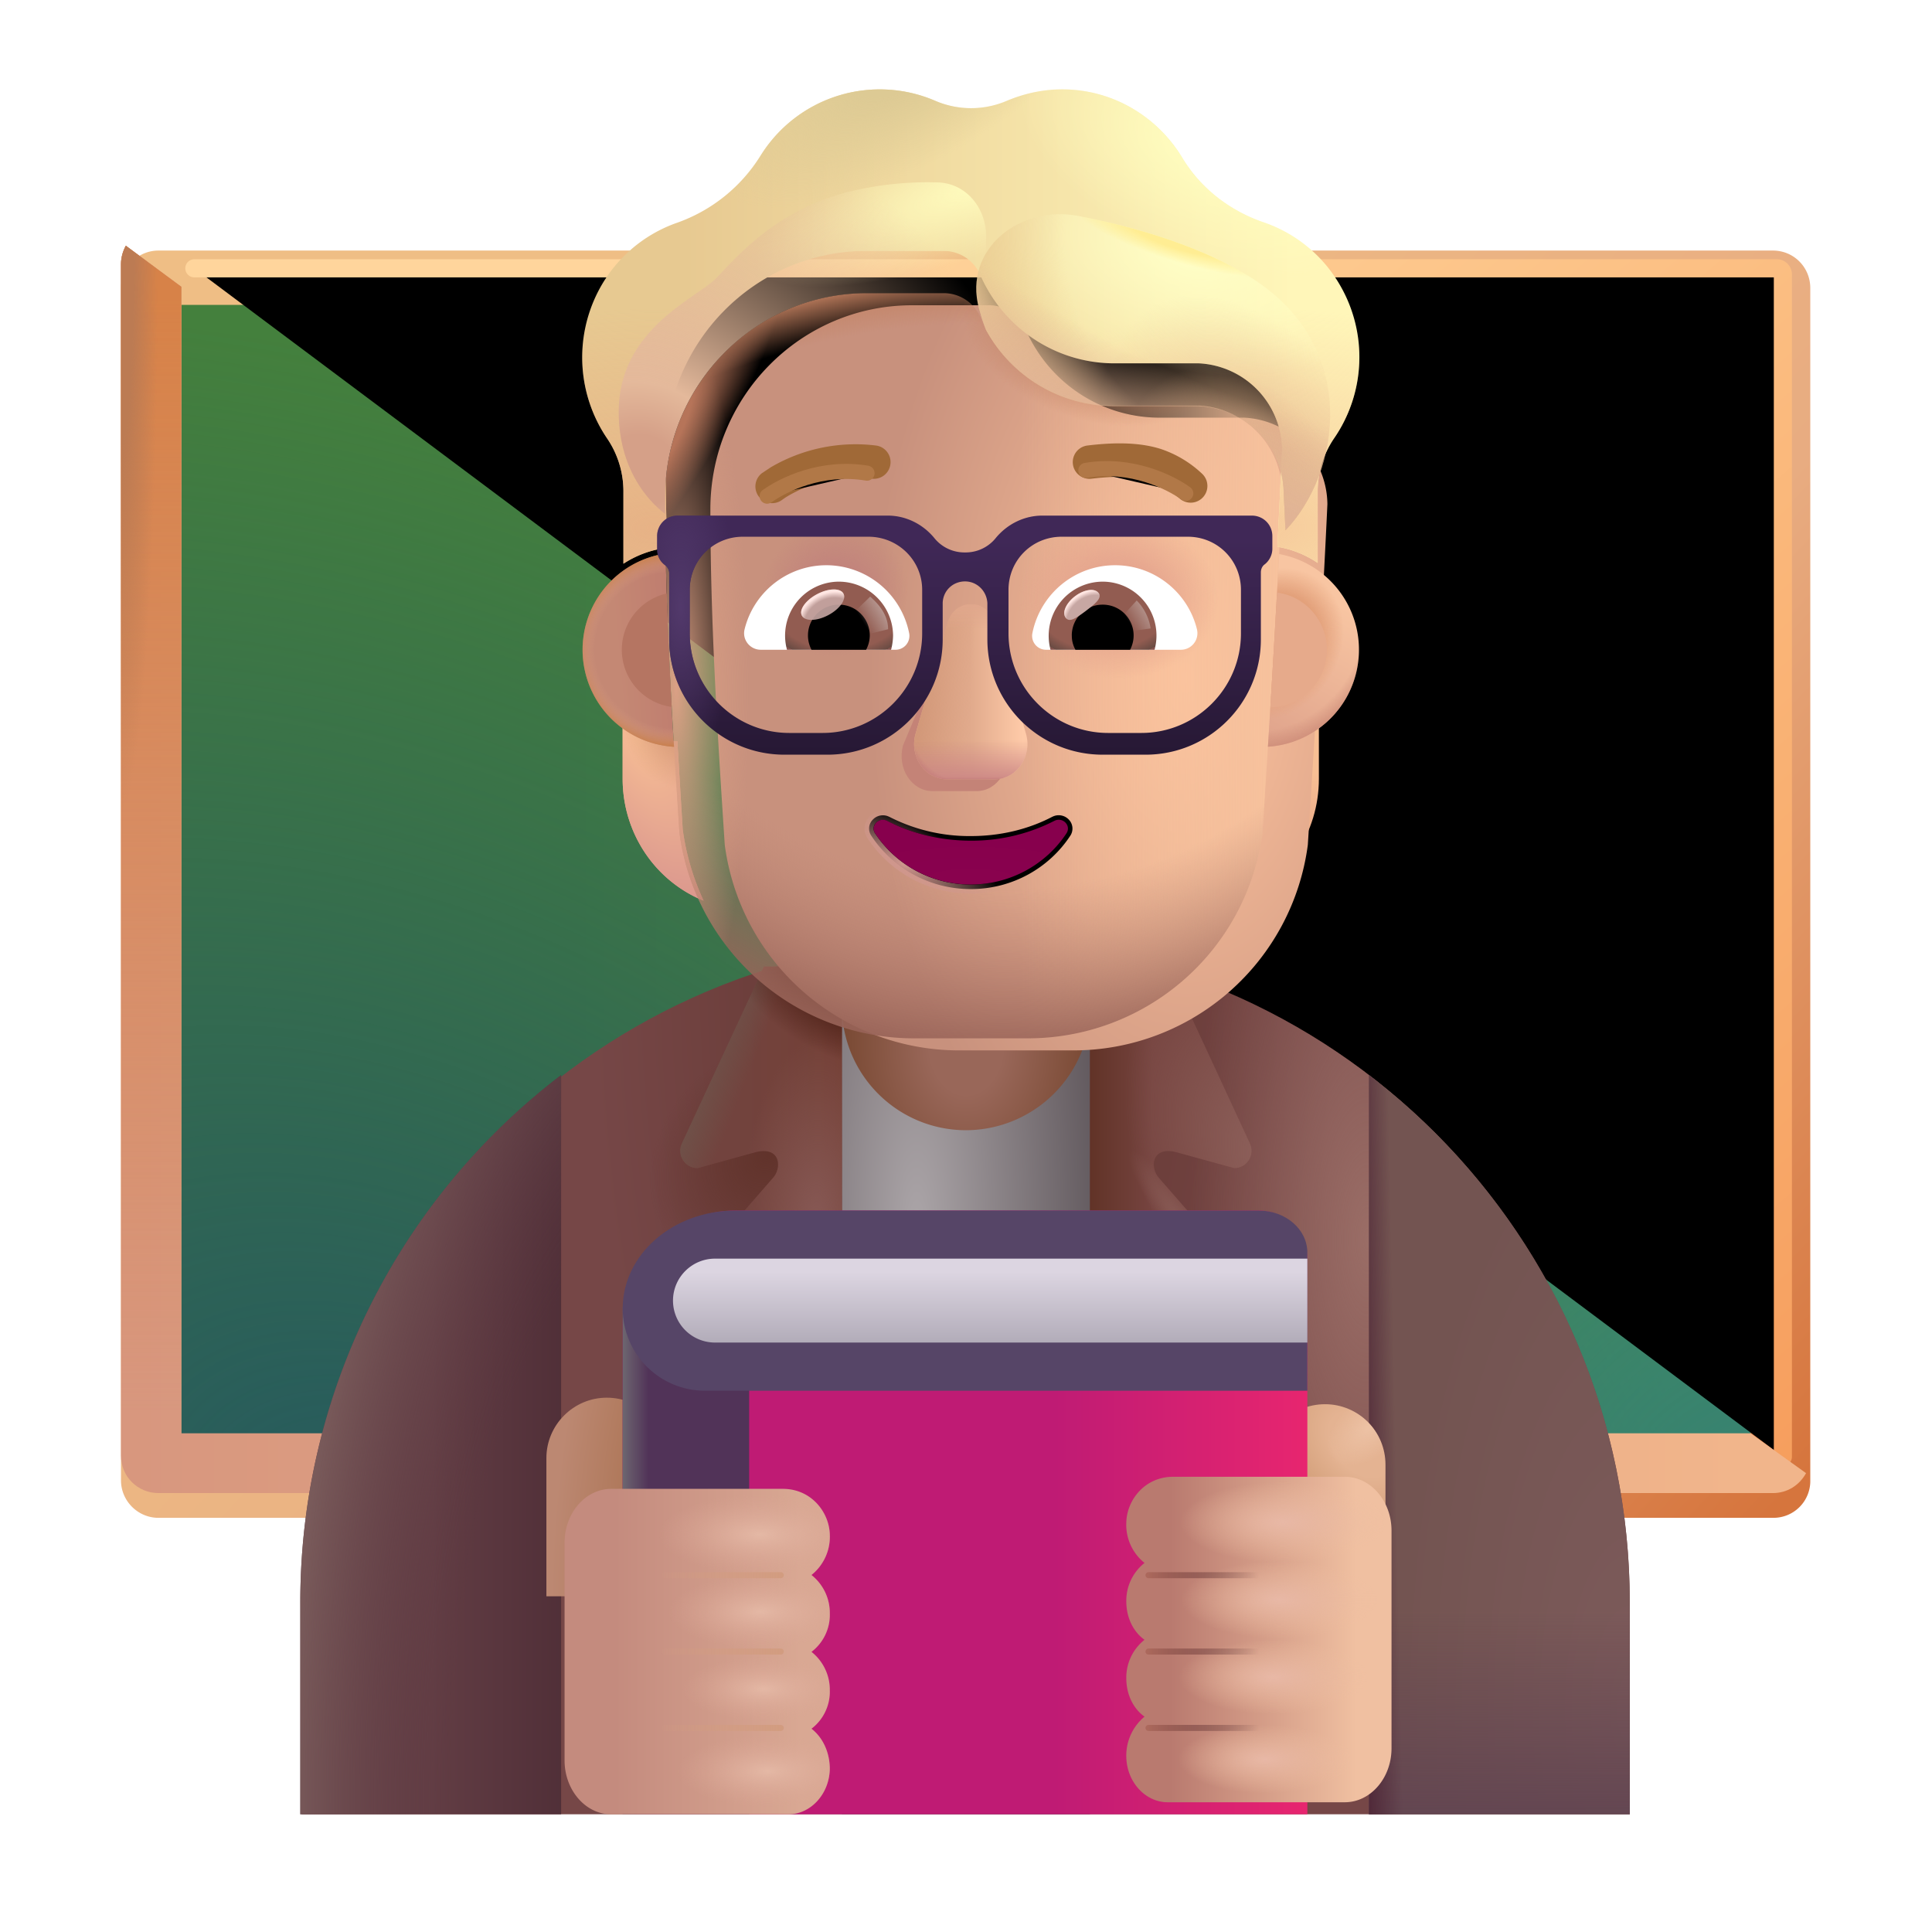<svg width="100%" height="100%" viewBox="0 0 32 32" xmlns="http://www.w3.org/2000/svg"><g filter="url(#a)"><path fill="url(#b)" d="M29.374 25.04H2.624c-.34 0-.62-.28-.62-.62V4.67c0-.34.28-.62.62-.62h26.74c.35 0 .62.28.62.62v19.74a.61.61 0 0 1-.61.63"/></g><path fill="url(#c)" d="M3.004 24.04V5.05h25.99v18.99z"/><path fill="url(#d)" d="M3.004 24.04V5.05h25.99v18.99z"/><path fill="url(#e)" d="M3.004 24.04V5.05h25.99v18.99z"/><g filter="url(#f)"><path stroke="url(#g)" stroke-linecap="round" stroke-width=".3" d="M3.219 4.444H29.43a.1.1 0 0 1 .1.1v19.584"/></g><g filter="url(#h)"><path fill="url(#i)" d="M28.994 24.04H3.004V5.05l-.92-.68c-.05.09-.08.2-.08.3v19.74c0 .35.28.62.62.62h26.74c.24 0 .44-.13.55-.33z"/><path fill="url(#j)" d="M28.994 24.04H3.004V5.05l-.92-.68c-.05.09-.08.2-.08.3v19.74c0 .35.28.62.62.62h26.74c.24 0 .44-.13.55-.33z"/><path fill="url(#k)" d="M28.994 24.04H3.004V5.05l-.92-.68c-.05.09-.08.2-.08.3v19.74c0 .35.28.62.62.62h26.74c.24 0 .44-.13.55-.33z"/></g><path fill="url(#l)" d="M16.004 15.55c-6.07 0-11 4.92-11 11v3.5h21.99v-3.5c0-6.08-4.92-11-10.99-11"/><path fill="url(#m)" d="M16.004 15.55c-6.07 0-11 4.92-11 11v3.5h21.99v-3.5c0-6.08-4.92-11-10.99-11"/><path fill="url(#n)" d="M16.004 15.55c-6.07 0-11 4.92-11 11v3.5h21.99v-3.5c0-6.08-4.92-11-10.99-11"/><path fill="url(#o)" d="M22.674 30.05V17.806a10.98 10.98 0 0 1 4.32 8.744v3.5z"/><path fill="url(#p)" d="M22.674 30.05V17.806a10.98 10.98 0 0 1 4.32 8.744v3.5z"/><path fill="url(#q)" d="M22.674 30.05V17.806a10.98 10.98 0 0 1 4.32 8.744v3.5z"/><path fill="url(#r)" d="M9.294 30.05V17.806a10.98 10.98 0 0 0-4.32 8.744v3.5z"/><path fill="url(#s)" d="M9.294 30.05V17.806a10.98 10.98 0 0 0-4.32 8.744v3.5z"/><path fill="url(#t)" d="M18.054 16.87h-4.11v13.18h4.11z"/><g filter="url(#u)"><path fill="url(#v)" d="m19.344 16.11 1.36 2.929c.09.19-.05.41-.26.41l-.963-.266c-.422-.105-.437.277-.277.437l1.36 1.56c.26.26.36.65.23 1l-2.74 7.87V16.11z"/><path fill="url(#w)" d="m19.344 16.11 1.36 2.929c.09.19-.05.41-.26.41l-.963-.266c-.422-.105-.437.277-.277.437l1.36 1.56c.26.26.36.65.23 1l-2.74 7.87V16.11z"/><path fill="url(#x)" d="m19.344 16.11 1.36 2.929c.09.19-.05.41-.26.41l-.963-.266c-.422-.105-.437.277-.277.437l1.36 1.56c.26.26.36.65.23 1l-2.74 7.87V16.11z"/><path fill="url(#y)" d="m19.344 16.11 1.36 2.929c.09.19-.05.41-.26.41l-.963-.266c-.422-.105-.437.277-.277.437l1.36 1.56c.26.26.36.65.23 1l-2.74 7.87V16.11z"/></g><g filter="url(#z)"><path fill="url(#A)" d="m12.654 16.11-1.36 2.929c-.09.19.05.41.26.41l.964-.266c.422-.105.436.277.276.437l-1.36 1.56c-.26.26-.36.65-.23 1l2.74 7.87V16.11z"/><path fill="url(#B)" d="m12.654 16.11-1.36 2.929c-.09.19.05.41.26.41l.964-.266c.422-.105.436.277.276.437l-1.36 1.56c-.26.26-.36.65-.23 1l2.74 7.87V16.11z"/><path fill="url(#C)" d="m12.654 16.11-1.36 2.929c-.09.19.05.41.26.41l.964-.266c.422-.105.436.277.276.437l-1.36 1.56c-.26.26-.36.65-.23 1l2.74 7.87V16.11z"/><path fill="url(#D)" d="m12.654 16.11-1.36 2.929c-.09.19.05.41.26.41l.964-.266c.422-.105.436.277.276.437l-1.36 1.56c-.26.26-.36.65-.23 1l2.74 7.87V16.11z"/></g><path fill="url(#E)" d="M16.004 18.72c-1.14 0-2.06-.92-2.06-2.06V14.1c0-1.14.92-2.06 2.06-2.06s2.06.92 2.06 2.06v2.56a2.07 2.07 0 0 1-2.06 2.06"/><g filter="url(#F)"><path fill="url(#G)" d="M22.048 23.158c.55 0 1 .45 1 1v2.29h-2v-2.29c0-.55.44-1 1-1"/><path fill="url(#H)" d="M22.048 23.158c.55 0 1 .45 1 1v2.29h-2v-2.29c0-.55.44-1 1-1"/></g><g filter="url(#I)"><path fill="url(#J)" d="M9.95 23.15c-.55 0-1 .45-1 1v2.29h2v-2.29c0-.55-.44-1-1-1"/></g><path fill="url(#K)" d="M10.314 21.93v8.12h11.34v-9.19c0-.45-.36-.81-.81-.81h-8.64c-1.05-.01-1.89.84-1.89 1.88"/><path fill="#513358" fill-rule="evenodd" d="M12.408 30.05v-8.406h-2.094v8.406z" clip-rule="evenodd"/><path fill="url(#L)" fill-rule="evenodd" d="M12.408 30.05v-8.406h-2.094v8.406z" clip-rule="evenodd"/><g filter="url(#M)"><path fill="url(#N)" d="M13.344 25.42a.81.81 0 0 1-.303.667.8.8 0 0 1 .303.637.77.77 0 0 1-.303.636.8.8 0 0 1 .303.637.77.77 0 0 1-.303.636c.187.144.303.39.303.668-.01.42-.32.75-.685.75H9.724c-.426 0-.773-.401-.773-.894v-3.604c0-.493.347-.893.773-.893h2.842c.475 0 .77.39.778.76"/><path fill="url(#O)" d="M13.344 25.42a.81.81 0 0 1-.303.667.8.8 0 0 1 .303.637.77.77 0 0 1-.303.636.8.8 0 0 1 .303.637.77.77 0 0 1-.303.636c.187.144.303.39.303.668-.01.42-.32.75-.685.75H9.724c-.426 0-.773-.401-.773-.894v-3.604c0-.493.347-.893.773-.893h2.842c.475 0 .77.39.778.76"/><path fill="url(#P)" d="M13.344 25.42a.81.81 0 0 1-.303.667.8.8 0 0 1 .303.637.77.77 0 0 1-.303.636.8.8 0 0 1 .303.637.77.77 0 0 1-.303.636c.187.144.303.39.303.668-.01.42-.32.75-.685.75H9.724c-.426 0-.773-.401-.773-.894v-3.604c0-.493.347-.893.773-.893h2.842c.475 0 .77.39.778.76"/><path fill="url(#Q)" d="M13.344 25.42a.81.81 0 0 1-.303.667.8.8 0 0 1 .303.637.77.77 0 0 1-.303.636.8.8 0 0 1 .303.637.77.77 0 0 1-.303.636c.187.144.303.39.303.668-.01.42-.32.75-.685.75H9.724c-.426 0-.773-.401-.773-.894v-3.604c0-.493.347-.893.773-.893h2.842c.475 0 .77.39.778.76"/><path fill="url(#R)" d="M13.344 25.42a.81.81 0 0 1-.303.667.8.8 0 0 1 .303.637.77.77 0 0 1-.303.636.8.8 0 0 1 .303.637.77.77 0 0 1-.303.636c.187.144.303.39.303.668-.01.42-.32.75-.685.75H9.724c-.426 0-.773-.401-.773-.894v-3.604c0-.493.347-.893.773-.893h2.842c.475 0 .77.39.778.76"/></g><g filter="url(#S)"><path fill="url(#T)" d="M18.655 25.42a.81.81 0 0 0 .302.667.8.8 0 0 0-.302.637c0 .267.115.503.302.636a.8.8 0 0 0-.302.637c0 .267.115.503.302.636a.84.84 0 0 0-.302.668c.009.42.32.75.684.75h2.935c.427 0 .774-.401.774-.894v-3.604c0-.493-.347-.893-.774-.893h-2.842c-.475 0-.77.39-.777.76"/><path fill="url(#U)" d="M18.655 25.42a.81.81 0 0 0 .302.667.8.8 0 0 0-.302.637c0 .267.115.503.302.636a.8.8 0 0 0-.302.637c0 .267.115.503.302.636a.84.84 0 0 0-.302.668c.009.42.32.75.684.75h2.935c.427 0 .774-.401.774-.894v-3.604c0-.493-.347-.893-.774-.893h-2.842c-.475 0-.77.39-.777.76"/><path fill="url(#V)" d="M18.655 25.42a.81.81 0 0 0 .302.667.8.8 0 0 0-.302.637c0 .267.115.503.302.636a.8.8 0 0 0-.302.637c0 .267.115.503.302.636a.84.84 0 0 0-.302.668c.009.42.32.75.684.75h2.935c.427 0 .774-.401.774-.894v-3.604c0-.493-.347-.893-.774-.893h-2.842c-.475 0-.77.39-.777.76"/><path fill="url(#W)" d="M18.655 25.42a.81.81 0 0 0 .302.667.8.8 0 0 0-.302.637c0 .267.115.503.302.636a.8.8 0 0 0-.302.637c0 .267.115.503.302.636a.84.84 0 0 0-.302.668c.009.42.32.75.684.75h2.935c.427 0 .774-.401.774-.894v-3.604c0-.493-.347-.893-.774-.893h-2.842c-.475 0-.77.39-.777.76"/><path fill="url(#X)" d="M18.655 25.42a.81.81 0 0 0 .302.667.8.8 0 0 0-.302.637c0 .267.115.503.302.636a.8.8 0 0 0-.302.637c0 .267.115.503.302.636a.84.84 0 0 0-.302.668c.009.42.32.75.684.75h2.935c.427 0 .774-.401.774-.894v-3.604c0-.493-.347-.893-.774-.893h-2.842c-.475 0-.77.39-.777.76"/></g><path fill="url(#Y)" d="M21.654 23.035v-2.286c0-.388-.36-.699-.81-.699h-8.658c-1.042 0-1.872.73-1.872 1.622 0 .753.61 1.363 1.363 1.363z"/><path fill="url(#Z)" d="M11.147 21.543c0-.384.312-.696.696-.696h9.811v1.39h-9.811a.695.695 0 0 1-.696-.694"/><g filter="url(#aa)"><path stroke="url(#ab)" stroke-linecap="round" stroke-width=".1" d="M19.023 26.09h1.922"/></g><g filter="url(#ac)"><path stroke="url(#ad)" stroke-linecap="round" stroke-width=".1" d="M12.932 26.09h-1.921"/></g><g filter="url(#ae)"><path stroke="url(#af)" stroke-linecap="round" stroke-width=".1" d="M19.023 27.355h1.922"/></g><g filter="url(#ag)"><path stroke="url(#ah)" stroke-linecap="round" stroke-width=".1" d="M12.932 27.355h-1.921"/></g><g filter="url(#ai)"><path stroke="url(#aj)" stroke-linecap="round" stroke-width=".1" d="M19.023 28.62h1.922"/></g><g filter="url(#ak)"><path stroke="url(#al)" stroke-linecap="round" stroke-width=".1" d="M12.932 28.62h-1.921"/></g><path fill="url(#am)" d="M20.94 12.277c.336-.01.65-.124.905-.308v.93c0 .894-.532 1.69-1.34 2.02q.257-.546.345-1.18z"/><path fill="url(#an)" d="M11.218 12.277a1.64 1.64 0 0 1-.905-.308v.93c0 .894.532 1.69 1.341 2.02a4.1 4.1 0 0 1-.346-1.18z"/><path fill="url(#ao)" d="M11.218 12.277a1.64 1.64 0 0 1-.905-.308v.93c0 .894.532 1.69 1.341 2.02a4.1 4.1 0 0 1-.346-1.18z"/><path fill="url(#ap)" d="M11.218 12.277a1.64 1.64 0 0 1-.905-.308v.93c0 .894.532 1.69 1.341 2.02a4.1 4.1 0 0 1-.346-1.18z"/><path fill="url(#aq)" d="M11.218 12.277a1.64 1.64 0 0 1-.905-.308v.93c0 .894.532 1.69 1.341 2.02a4.1 4.1 0 0 1-.346-1.18z"/><g filter="url(#ar)"><path fill="url(#as)" d="M11.254 13.792a3.916 3.916 0 0 0 3.886 3.406h1.887a3.916 3.916 0 0 0 3.885-3.406c.118-1.883.237-3.76.324-5.642a1.45 1.45 0 0 0-1.379-1.432h-1.4c-.954 0-1.819-.564-2.211-1.443a.66.66 0 0 0-.616-.419h-1.273c-1.845 0-3.341 1.513-3.341 3.38 0 1.86.116 3.69.238 5.556"/></g><path fill="url(#at)" d="M11.254 13.792a3.916 3.916 0 0 0 3.886 3.406h1.887a3.916 3.916 0 0 0 3.885-3.406c.118-1.883.237-3.76.324-5.642a1.45 1.45 0 0 0-1.379-1.432h-1.4c-.954 0-1.819-.564-2.211-1.443a.66.66 0 0 0-.616-.419h-1.273c-1.845 0-3.341 1.513-3.341 3.38 0 1.86.116 3.69.238 5.556"/><path fill="url(#au)" d="M11.254 13.792a3.916 3.916 0 0 0 3.886 3.406h1.887a3.916 3.916 0 0 0 3.885-3.406c.118-1.883.237-3.76.324-5.642a1.45 1.45 0 0 0-1.379-1.432h-1.4c-.954 0-1.819-.564-2.211-1.443a.66.66 0 0 0-.616-.419h-1.273c-1.845 0-3.341 1.513-3.341 3.38 0 1.86.116 3.69.238 5.556"/><path fill="url(#av)" d="M11.254 13.792a3.916 3.916 0 0 0 3.886 3.406h1.887a3.916 3.916 0 0 0 3.885-3.406c.118-1.883.237-3.76.324-5.642a1.45 1.45 0 0 0-1.379-1.432h-1.4c-.954 0-1.819-.564-2.211-1.443a.66.66 0 0 0-.616-.419h-1.273c-1.845 0-3.341 1.513-3.341 3.38 0 1.86.116 3.69.238 5.556"/><path fill="url(#aw)" d="M11.254 13.792a3.916 3.916 0 0 0 3.886 3.406h1.887a3.916 3.916 0 0 0 3.885-3.406c.118-1.883.237-3.76.324-5.642a1.45 1.45 0 0 0-1.379-1.432h-1.4c-.954 0-1.819-.564-2.211-1.443a.66.66 0 0 0-.616-.419h-1.273c-1.845 0-3.341 1.513-3.341 3.38 0 1.86.116 3.69.238 5.556"/><path fill="url(#ax)" d="M11.254 13.792a3.916 3.916 0 0 0 3.886 3.406h1.887a3.916 3.916 0 0 0 3.885-3.406c.118-1.883.237-3.76.324-5.642a1.45 1.45 0 0 0-1.379-1.432h-1.4c-.954 0-1.819-.564-2.211-1.443a.66.66 0 0 0-.616-.419h-1.273c-1.845 0-3.341 1.513-3.341 3.38 0 1.86.116 3.69.238 5.556"/><path fill="url(#ay)" d="M11.254 13.792a3.916 3.916 0 0 0 3.886 3.406h1.887a3.916 3.916 0 0 0 3.885-3.406c.118-1.883.237-3.76.324-5.642a1.45 1.45 0 0 0-1.379-1.432h-1.4c-.954 0-1.819-.564-2.211-1.443a.66.66 0 0 0-.616-.419h-1.273c-1.845 0-3.341 1.513-3.341 3.38 0 1.86.116 3.69.238 5.556"/><path fill="url(#az)" d="M11.254 13.792a3.916 3.916 0 0 0 3.886 3.406h1.887a3.916 3.916 0 0 0 3.885-3.406c.118-1.883.237-3.76.324-5.642a1.45 1.45 0 0 0-1.379-1.432h-1.4c-.954 0-1.819-.564-2.211-1.443a.66.66 0 0 0-.616-.419h-1.273c-1.845 0-3.341 1.513-3.341 3.38 0 1.86.116 3.69.238 5.556"/><path fill="url(#aA)" d="M11.254 13.792a3.916 3.916 0 0 0 3.886 3.406h1.887a3.916 3.916 0 0 0 3.885-3.406c.118-1.883.237-3.76.324-5.642a1.45 1.45 0 0 0-1.379-1.432h-1.4c-.954 0-1.819-.564-2.211-1.443a.66.66 0 0 0-.616-.419h-1.273c-1.845 0-3.341 1.513-3.341 3.38 0 1.86.116 3.69.238 5.556"/><g filter="url(#aB)"><path fill="#C48377" d="m15.649 10.691-.692 1.656c-.102.378.141.756.486.756h.735c.345 0 .588-.384.486-.756l-.496-1.838c-.107-.408-.408-.225-.52.182"/></g><g filter="url(#aC)"><path fill="url(#aD)" d="m15.697 10.313-.532 1.838c-.108.378.152.756.521.756h.786c.37 0 .63-.384.521-.756l-.531-1.838c-.114-.407-.646-.407-.765 0"/><path fill="url(#aE)" d="m15.697 10.313-.532 1.838c-.108.378.152.756.521.756h.786c.37 0 .63-.384.521-.756l-.531-1.838c-.114-.407-.646-.407-.765 0"/><path fill="url(#aF)" d="m15.697 10.313-.532 1.838c-.108.378.152.756.521.756h.786c.37 0 .63-.384.521-.756l-.531-1.838c-.114-.407-.646-.407-.765 0"/><path fill="url(#aG)" d="m15.697 10.313-.532 1.838c-.108.378.152.756.521.756h.786c.37 0 .63-.384.521-.756l-.531-1.838c-.114-.407-.646-.407-.765 0"/></g><path fill="url(#aH)" d="m15.697 10.313-.532 1.838c-.108.378.152.756.521.756h.786c.37 0 .63-.384.521-.756l-.531-1.838c-.114-.407-.646-.407-.765 0"/><path fill="url(#aI)" d="m15.697 10.313-.532 1.838c-.108.378.152.756.521.756h.786c.37 0 .63-.384.521-.756l-.531-1.838c-.114-.407-.646-.407-.765 0"/><g filter="url(#aJ)"><path stroke="url(#aK)" stroke-width=".15" d="M14.728 13.529a.23.23 0 0 0-.271.046.21.21 0 0 0-.023.271c.348.528.955.88 1.645.88s1.298-.352 1.646-.88a.214.214 0 0 0-.024-.273.23.23 0 0 0-.27-.045h-.001c-.39.204-.85.32-1.35.32a2.9 2.9 0 0 1-1.352-.32Z"/></g><path fill="url(#aL)" d="M16.08 13.924c-.508 0-.985-.12-1.386-.329-.137-.07-.284.085-.198.21.335.507.918.845 1.583.845s1.249-.338 1.584-.846c.086-.129-.061-.278-.198-.209a3 3 0 0 1-1.386.329"/><g filter="url(#aM)"><path fill="url(#aN)" d="M20.934 4.384c.514.177.976.537 1.268 1.052a2.37 2.37 0 0 1-.107 2.526 1.56 1.56 0 0 0-.27.874v1.188a1.7 1.7 0 0 0-.667-.268l.078-1.606a1.45 1.45 0 0 0-1.379-1.432h-1.4c-.954 0-1.82-.564-2.212-1.443a.66.66 0 0 0-.615-.419h-1.273c-1.845 0-3.341 1.513-3.341 3.38l.03 1.537a1.7 1.7 0 0 0-.72.264v-1.2c0-.312-.095-.618-.27-.875a2.39 2.39 0 0 1-.143-2.446 2.34 2.34 0 0 1 1.3-1.126 2.68 2.68 0 0 0 1.383-1.11 2.326 2.326 0 0 1 2.891-.912 1.5 1.5 0 0 0 1.193 0c.282-.118.59-.188.913-.188.843 0 1.58.456 1.988 1.132.308.51.79.88 1.353 1.072"/><path fill="url(#aO)" d="M20.934 4.384c.514.177.976.537 1.268 1.052a2.37 2.37 0 0 1-.107 2.526 1.56 1.56 0 0 0-.27.874v1.188a1.7 1.7 0 0 0-.667-.268l.078-1.606a1.45 1.45 0 0 0-1.379-1.432h-1.4c-.954 0-1.82-.564-2.212-1.443a.66.66 0 0 0-.615-.419h-1.273c-1.845 0-3.341 1.513-3.341 3.38l.03 1.537a1.7 1.7 0 0 0-.72.264v-1.2c0-.312-.095-.618-.27-.875a2.39 2.39 0 0 1-.143-2.446 2.34 2.34 0 0 1 1.3-1.126 2.68 2.68 0 0 0 1.383-1.11 2.326 2.326 0 0 1 2.891-.912 1.5 1.5 0 0 0 1.193 0c.282-.118.59-.188.913-.188.843 0 1.58.456 1.988 1.132.308.51.79.88 1.353 1.072"/><path fill="url(#aP)" d="M20.934 4.384c.514.177.976.537 1.268 1.052a2.37 2.37 0 0 1-.107 2.526 1.56 1.56 0 0 0-.27.874v1.188a1.7 1.7 0 0 0-.667-.268l.078-1.606a1.45 1.45 0 0 0-1.379-1.432h-1.4c-.954 0-1.82-.564-2.212-1.443a.66.66 0 0 0-.615-.419h-1.273c-1.845 0-3.341 1.513-3.341 3.38l.03 1.537a1.7 1.7 0 0 0-.72.264v-1.2c0-.312-.095-.618-.27-.875a2.39 2.39 0 0 1-.143-2.446 2.34 2.34 0 0 1 1.3-1.126 2.68 2.68 0 0 0 1.383-1.11 2.326 2.326 0 0 1 2.891-.912 1.5 1.5 0 0 0 1.193 0c.282-.118.59-.188.913-.188.843 0 1.58.456 1.988 1.132.308.51.79.88 1.353 1.072"/><path fill="url(#aQ)" d="M20.934 4.384c.514.177.976.537 1.268 1.052a2.37 2.37 0 0 1-.107 2.526 1.56 1.56 0 0 0-.27.874v1.188a1.7 1.7 0 0 0-.667-.268l.078-1.606a1.45 1.45 0 0 0-1.379-1.432h-1.4c-.954 0-1.82-.564-2.212-1.443a.66.66 0 0 0-.615-.419h-1.273c-1.845 0-3.341 1.513-3.341 3.38l.03 1.537a1.7 1.7 0 0 0-.72.264v-1.2c0-.312-.095-.618-.27-.875a2.39 2.39 0 0 1-.143-2.446 2.34 2.34 0 0 1 1.3-1.126 2.68 2.68 0 0 0 1.383-1.11 2.326 2.326 0 0 1 2.891-.912 1.5 1.5 0 0 0 1.193 0c.282-.118.59-.188.913-.188.843 0 1.58.456 1.988 1.132.308.51.79.88 1.353 1.072"/><path fill="url(#aR)" d="M20.934 4.384c.514.177.976.537 1.268 1.052a2.37 2.37 0 0 1-.107 2.526 1.56 1.56 0 0 0-.27.874v1.188a1.7 1.7 0 0 0-.667-.268l.078-1.606a1.45 1.45 0 0 0-1.379-1.432h-1.4c-.954 0-1.82-.564-2.212-1.443a.66.66 0 0 0-.615-.419h-1.273c-1.845 0-3.341 1.513-3.341 3.38l.03 1.537a1.7 1.7 0 0 0-.72.264v-1.2c0-.312-.095-.618-.27-.875a2.39 2.39 0 0 1-.143-2.446 2.34 2.34 0 0 1 1.3-1.126 2.68 2.68 0 0 0 1.383-1.11 2.326 2.326 0 0 1 2.891-.912 1.5 1.5 0 0 0 1.193 0c.282-.118.59-.188.913-.188.843 0 1.58.456 1.988 1.132.308.51.79.88 1.353 1.072"/></g><g filter="url(#aS)"><path fill="#A06937" d="M19.812 8.048a1.85 1.85 0 0 0-.687-.412c-.305-.096-.686-.121-1.213-.057a.277.277 0 1 0 .067.55c.482-.058.776-.027.979.036.198.063.332.164.49.3a.277.277 0 0 0 .364-.417"/></g><g filter="url(#aT)"><path fill="#A06937" d="M12.668 7.939a2.774 2.774 0 0 1 1.739-.36.277.277 0 1 1-.067.55 2.22 2.22 0 0 0-1.387.285 1 1 0 0 0-.091.06l-.003.002a.277.277 0 0 1-.34-.438z"/></g><g filter="url(#aU)"><path fill="url(#aV)" d="M16.312 5.412a3 3 0 0 1-.067-.137.66.66 0 0 0-.615-.418h-1.273c-1.845 0-3.341 1.512-3.341 3.379v.275c-.34-.259-.768-.805-.768-1.688 0-1.072.782-1.614 1.28-1.96.141-.097.26-.179.331-.252l.1-.105c.35-.37.972-1.031 2.06-1.32a5.5 5.5 0 0 1 1.508-.165c.472.011.806.42.806.892v1.485z"/><path fill="url(#aW)" d="M16.312 5.412a3 3 0 0 1-.067-.137.66.66 0 0 0-.615-.418h-1.273c-1.845 0-3.341 1.512-3.341 3.379v.275c-.34-.259-.768-.805-.768-1.688 0-1.072.782-1.614 1.28-1.96.141-.097.26-.179.331-.252l.1-.105c.35-.37.972-1.031 2.06-1.32a5.5 5.5 0 0 1 1.508-.165c.472.011.806.42.806.892v1.485z"/></g><g filter="url(#aX)"><path fill="url(#aY)" d="m21.292 8.784-.03-.631c-.01-.764-.64-1.394-1.405-1.426h-1.4c-.889 0-1.7-.486-2.124-1.26 0 0-.058-.135-.12-.367-.256-.97.671-1.713 1.656-1.522.973.189 2.082.517 2.902 1.052 1.744 1.138 1.44 3.188.52 4.154"/><path fill="url(#aZ)" d="m21.292 8.784-.03-.631c-.01-.764-.64-1.394-1.405-1.426h-1.4c-.889 0-1.7-.486-2.124-1.26 0 0-.058-.135-.12-.367-.256-.97.671-1.713 1.656-1.522.973.189 2.082.517 2.902 1.052 1.744 1.138 1.44 3.188.52 4.154"/><path fill="url(#ba)" d="m21.292 8.784-.03-.631c-.01-.764-.64-1.394-1.405-1.426h-1.4c-.889 0-1.7-.486-2.124-1.26 0 0-.058-.135-.12-.367-.256-.97.671-1.713 1.656-1.522.973.189 2.082.517 2.902 1.052 1.744 1.138 1.44 3.188.52 4.154"/><path fill="url(#bb)" d="m21.292 8.784-.03-.631c-.01-.764-.64-1.394-1.405-1.426h-1.4c-.889 0-1.7-.486-2.124-1.26 0 0-.058-.135-.12-.367-.256-.97.671-1.713 1.656-1.522.973.189 2.082.517 2.902 1.052 1.744 1.138 1.44 3.188.52 4.154"/><path fill="url(#bc)" d="m21.292 8.784-.03-.631c-.01-.764-.64-1.394-1.405-1.426h-1.4c-.889 0-1.7-.486-2.124-1.26 0 0-.058-.135-.12-.367-.256-.97.671-1.713 1.656-1.522.973.189 2.082.517 2.902 1.052 1.744 1.138 1.44 3.188.52 4.154"/><path fill="url(#bd)" d="m21.292 8.784-.03-.631c-.01-.764-.64-1.394-1.405-1.426h-1.4c-.889 0-1.7-.486-2.124-1.26 0 0-.058-.135-.12-.367-.256-.97.671-1.713 1.656-1.522.973.189 2.082.517 2.902 1.052 1.744 1.138 1.44 3.188.52 4.154"/></g><path fill="#fff" d="M18.47 9.362c.653 0 1.205.45 1.355 1.06a.274.274 0 0 1-.268.34h-2.23a.23.23 0 0 1-.228-.272c.126-.64.69-1.128 1.371-1.128"/><path fill="url(#be)" d="M18.263 9.634a.892.892 0 0 1 .86 1.128H17.4a.896.896 0 0 1 .864-1.128"/><path fill="#000" d="M17.752 10.527c0-.284.227-.512.511-.512a.51.51 0 0 1 .455.747h-.905a.46.46 0 0 1-.06-.236"/><g filter="url(#bf)"><path fill="#C7A7A3" d="M18.198 9.823c.063.085-.07.188-.22.301-.152.113-.264.193-.328.108-.063-.085.008-.246.159-.359s.325-.135.389-.05"/><path fill="url(#bg)" d="M18.198 9.823c.063.085-.07.188-.22.301-.152.113-.264.193-.328.108-.063-.085.008-.246.159-.359s.325-.135.389-.05"/></g><g filter="url(#bh)"><path fill="url(#bi)" d="M19.058 10.409a.84.84 0 0 0-.231-.463l-.26.286.117.228z"/></g><path fill="#fff" d="M13.688 9.362c-.653 0-1.205.45-1.355 1.06-.044.174.09.34.268.34h2.231a.23.23 0 0 0 .227-.272 1.4 1.4 0 0 0-1.37-1.128"/><path fill="url(#bj)" d="M13.895 9.634a.893.893 0 0 0-.86 1.128h1.724a1 1 0 0 0 .033-.236.9.9 0 0 0-.897-.892"/><path fill="#000" d="M14.406 10.527a.51.51 0 0 0-.51-.512.51.51 0 0 0-.455.747h.904a.5.5 0 0 0 .061-.236"/><g filter="url(#bk)"><path fill="url(#bl)" d="M14.71 10.422c0-.289-.234-.481-.297-.54l-.289.28.178.361z"/></g><g filter="url(#bm)" transform="rotate(-27.914 13.626 10.015)"><ellipse cx="13.626" cy="10.015" fill="#C7A7A3" fill-opacity=".9" rx=".39" ry=".197"/><ellipse cx="13.626" cy="10.015" fill="url(#bn)" rx=".39" ry=".197"/></g><path fill="url(#bo)" d="M21.001 12.368q.1-1.596.185-3.191A1.61 1.61 0 0 1 21 12.368"/><path fill="url(#bp)" d="M21.001 12.368q.1-1.596.185-3.191A1.61 1.61 0 0 1 21 12.368"/><path fill="url(#bq)" d="M21.001 12.368q.1-1.596.185-3.191A1.61 1.61 0 0 1 21 12.368"/><path fill="url(#br)" d="M11.025 9.169a1.61 1.61 0 0 0 .139 3.2 78 78 0 0 1-.139-3.2"/><path fill="url(#bs)" d="M11.025 9.169a1.61 1.61 0 0 0 .139 3.2 78 78 0 0 1-.139-3.2"/><g filter="url(#bt)"><path fill="#B57562" d="M11.042 9.83a.956.956 0 0 0 .083 1.879 78 78 0 0 1-.083-1.88"/></g><g filter="url(#bu)"><path fill="#E6AA8B" d="M21.041 11.717q.059-.952.11-1.903a.956.956 0 0 1-.11 1.903"/></g><g filter="url(#bv)"><path stroke="#B17847" stroke-linecap="round" stroke-width=".25" d="M12.706 8.218c.257-.184.898-.508 1.655-.381"/></g><g filter="url(#bw)"><path stroke="#B17847" stroke-linecap="round" stroke-width=".25" d="M19.64 8.172c-.257-.184-.897-.509-1.655-.381"/></g><g filter="url(#bx)"><path fill="url(#by)" d="M20.834 8.54h-3.47c-.3 0-.58.14-.77.37a.64.64 0 0 1-.51.24.64.64 0 0 1-.51-.24c-.19-.23-.47-.37-.77-.37h-3.48c-.19 0-.34.15-.34.34v.22c0 .11.05.2.13.26.04.03.07.08.07.13v1.1c0 1.05.85 1.91 1.91 1.91h.71c1.05 0 1.91-.85 1.91-1.91v-.61c.01-.2.17-.35.37-.35s.36.16.37.36v.6c0 1.05.85 1.91 1.91 1.91h.71c1.05 0 1.91-.85 1.91-1.91V9.48c0-.05.02-.1.06-.13.08-.06.13-.16.13-.26v-.21c0-.19-.15-.34-.34-.34m-5.46 1.95c0 .91-.74 1.65-1.65 1.65h-.55c-.91 0-1.65-.74-1.65-1.65v-.72c0-.49.39-.88.88-.88h2.08c.49 0 .89.39.89.88zm5.28 0c0 .91-.74 1.65-1.65 1.65h-.55c-.91 0-1.65-.74-1.65-1.65v-.72c0-.49.39-.88.88-.88h2.09c.49 0 .88.39.88.88z"/><path fill="url(#bz)" d="M20.834 8.54h-3.47c-.3 0-.58.14-.77.37a.64.64 0 0 1-.51.24.64.64 0 0 1-.51-.24c-.19-.23-.47-.37-.77-.37h-3.48c-.19 0-.34.15-.34.34v.22c0 .11.05.2.13.26.04.03.07.08.07.13v1.1c0 1.05.85 1.91 1.91 1.91h.71c1.05 0 1.91-.85 1.91-1.91v-.61c.01-.2.17-.35.37-.35s.36.16.37.36v.6c0 1.05.85 1.91 1.91 1.91h.71c1.05 0 1.91-.85 1.91-1.91V9.48c0-.05.02-.1.06-.13.08-.06.13-.16.13-.26v-.21c0-.19-.15-.34-.34-.34m-5.46 1.95c0 .91-.74 1.65-1.65 1.65h-.55c-.91 0-1.65-.74-1.65-1.65v-.72c0-.49.39-.88.88-.88h2.08c.49 0 .89.39.89.88zm5.28 0c0 .91-.74 1.65-1.65 1.65h-.55c-.91 0-1.65-.74-1.65-1.65v-.72c0-.49.39-.88.88-.88h2.09c.49 0 .88.39.88.88z"/></g><defs><radialGradient id="d" cx="0" cy="0" r="1" gradientTransform="rotate(-56.746 27.09 6.933)scale(18.236 24.959)" gradientUnits="userSpaceOnUse"><stop stop-color="#25585F"/><stop offset="1" stop-color="#25585F" stop-opacity="0"/></radialGradient><radialGradient id="e" cx="0" cy="0" r="1" gradientTransform="matrix(-10 -14.062 13.91 -9.891 29.563 25.535)" gradientUnits="userSpaceOnUse"><stop stop-color="#358175"/><stop offset="1" stop-color="#358175" stop-opacity="0"/></radialGradient><radialGradient id="k" cx="0" cy="0" r="1" gradientTransform="matrix(0 9.311 -.618 0 2.004 4.37)" gradientUnits="userSpaceOnUse"><stop offset=".355" stop-color="#BC7B53"/><stop offset="1" stop-color="#BC7B53" stop-opacity="0"/></radialGradient><radialGradient id="l" cx="0" cy="0" r="1" gradientTransform="matrix(0 14.047 -6.219 0 16 16.003)" gradientUnits="userSpaceOnUse"><stop stop-color="#61342D"/><stop offset="1" stop-color="#764747"/></radialGradient><radialGradient id="m" cx="0" cy="0" r="1" gradientTransform="matrix(0 8.375 -2.938 0 22.656 20.535)" gradientUnits="userSpaceOnUse"><stop stop-color="#9A6D66"/><stop offset="1" stop-color="#9A6D66" stop-opacity="0"/></radialGradient><radialGradient id="n" cx="0" cy="0" r="1" gradientTransform="matrix(-1.531 1.531 -1.234 -1.234 12.719 19.128)" gradientUnits="userSpaceOnUse"><stop stop-color="#61332B"/><stop offset="1" stop-color="#61332B" stop-opacity="0"/></radialGradient><radialGradient id="o" cx="0" cy="0" r="1" gradientTransform="matrix(0 -10.188 3.851 0 26.994 28.285)" gradientUnits="userSpaceOnUse"><stop stop-color="#7C5A5A"/><stop offset="1" stop-color="#735451"/></radialGradient><radialGradient id="s" cx="0" cy="0" r="1" gradientTransform="matrix(-6.921 0 0 -17.281 11.458 29.833)" gradientUnits="userSpaceOnUse"><stop offset=".576" stop-color="#5D3841" stop-opacity="0"/><stop offset="1" stop-color="#7F6260"/></radialGradient><radialGradient id="t" cx="0" cy="0" r="1" gradientTransform="matrix(3.594 0 0 11.797 15.188 20.347)" gradientUnits="userSpaceOnUse"><stop stop-color="#ABA5A8"/><stop offset="1" stop-color="#544B50"/></radialGradient><radialGradient id="w" cx="0" cy="0" r="1" gradientTransform="matrix(-1.594 -3.384 2.047 -.964 21.23 19.494)" gradientUnits="userSpaceOnUse"><stop stop-color="#90645E"/><stop offset="1" stop-color="#90645E" stop-opacity="0"/></radialGradient><radialGradient id="x" cx="0" cy="0" r="1" gradientTransform="rotate(-125.283 15.14 5.162)scale(1.637 .298)" gradientUnits="userSpaceOnUse"><stop stop-color="#8A5D57"/><stop offset="1" stop-color="#8A5D57" stop-opacity="0"/></radialGradient><radialGradient id="y" cx="0" cy="0" r="1" gradientTransform="rotate(69.677 -2.883 21.166)scale(.95 1.778)" gradientUnits="userSpaceOnUse"><stop offset=".359" stop-color="#481E13"/><stop offset="1" stop-color="#4A1D14" stop-opacity="0"/></radialGradient><radialGradient id="B" cx="0" cy="0" r="1" gradientTransform="matrix(.062 -3.125 1.262 .025 13.516 20.41)" gradientUnits="userSpaceOnUse"><stop stop-color="#875955"/><stop offset="1" stop-color="#875955" stop-opacity="0"/></radialGradient><radialGradient id="D" cx="0" cy="0" r="1" gradientTransform="matrix(-.469 1 -1.872 -.877 14.031 16.52)" gradientUnits="userSpaceOnUse"><stop offset=".219" stop-color="#481E13"/><stop offset="1" stop-color="#4A1D14" stop-opacity="0"/></radialGradient><radialGradient id="E" cx="0" cy="0" r="1" gradientTransform="matrix(0 2.811 -2.056 0 16.004 17.285)" gradientUnits="userSpaceOnUse"><stop offset=".298" stop-color="#996759"/><stop offset="1" stop-color="#794933"/></radialGradient><radialGradient id="G" cx="0" cy="0" r="1" gradientTransform="matrix(-1.129 1.055 -1.52 -1.626 22.637 23.821)" gradientUnits="userSpaceOnUse"><stop offset=".28" stop-color="#E4B392"/><stop offset="1" stop-color="#C8926A"/></radialGradient><radialGradient id="H" cx="0" cy="0" r="1" gradientTransform="rotate(-40.4 43.38 -19.185)scale(.813 .484)" gradientUnits="userSpaceOnUse"><stop stop-color="#EDC2A5"/><stop offset="1" stop-color="#EDC2A5" stop-opacity="0"/></radialGradient><radialGradient id="J" cx="0" cy="0" r="1" gradientTransform="matrix(-1.844 -.297 .93 -5.777 11.094 24.063)" gradientUnits="userSpaceOnUse"><stop stop-color="#A66D4A"/><stop offset="1" stop-color="#BC8872"/></radialGradient><radialGradient id="O" cx="0" cy="0" r="1" gradientTransform="matrix(-1.672 0 0 -.66 12.188 25.415)" gradientUnits="userSpaceOnUse"><stop stop-color="#E4B8A5"/><stop offset="1" stop-color="#DAA594" stop-opacity="0"/></radialGradient><radialGradient id="P" cx="0" cy="0" r="1" gradientTransform="matrix(-1.531 0 0 -.604 12.203 26.696)" gradientUnits="userSpaceOnUse"><stop stop-color="#E4B8A5"/><stop offset="1" stop-color="#DAA594" stop-opacity="0"/></radialGradient><radialGradient id="Q" cx="0" cy="0" r="1" gradientTransform="matrix(-1.344 0 0 -.53 12.25 27.977)" gradientUnits="userSpaceOnUse"><stop stop-color="#E4B8A5"/><stop offset="1" stop-color="#DAA594" stop-opacity="0"/></radialGradient><radialGradient id="R" cx="0" cy="0" r="1" gradientTransform="matrix(-1.5 0 0 -.592 12.32 29.337)" gradientUnits="userSpaceOnUse"><stop stop-color="#E4B8A5"/><stop offset="1" stop-color="#DAA594" stop-opacity="0"/></radialGradient><radialGradient id="U" cx="0" cy="0" r="1" gradientTransform="matrix(1.703 0 0 .672 21.25 25.415)" gradientUnits="userSpaceOnUse"><stop stop-color="#E8B8A6"/><stop offset="1" stop-color="#EEBEA0" stop-opacity="0"/></radialGradient><radialGradient id="V" cx="0" cy="0" r="1" gradientTransform="matrix(1.625 0 0 .641 21.188 26.696)" gradientUnits="userSpaceOnUse"><stop stop-color="#E8B8A6"/><stop offset="1" stop-color="#EEBEA0" stop-opacity="0"/></radialGradient><radialGradient id="W" cx="0" cy="0" r="1" gradientTransform="matrix(1.562 0 0 .616 21.094 27.977)" gradientUnits="userSpaceOnUse"><stop stop-color="#E8B8A6"/><stop offset="1" stop-color="#EEBEA0" stop-opacity="0"/></radialGradient><radialGradient id="X" cx="0" cy="0" r="1" gradientTransform="matrix(1.438 0 0 .567 20.953 29.337)" gradientUnits="userSpaceOnUse"><stop stop-color="#E8B8A6"/><stop offset="1" stop-color="#EEBEA0" stop-opacity="0"/></radialGradient><radialGradient id="am" cx="0" cy="0" r="1" gradientTransform="rotate(99.782 5.798 14.973)scale(3.587 4.261)" gradientUnits="userSpaceOnUse"><stop offset=".28" stop-color="#F7BF94"/><stop offset="1" stop-color="#DA8F78"/></radialGradient><radialGradient id="an" cx="0" cy="0" r="1" gradientTransform="rotate(64.592 -4.295 14.374)scale(2.969 1.35)" gradientUnits="userSpaceOnUse"><stop stop-color="#F8BF95"/><stop offset="1" stop-color="#DC998E"/></radialGradient><radialGradient id="ao" cx="0" cy="0" r="1" gradientTransform="rotate(81.457 -1.234 12.522)scale(1.207 1.059)" gradientUnits="userSpaceOnUse"><stop offset=".263" stop-color="#D79B77"/><stop offset="1" stop-color="#D79B77" stop-opacity="0"/></radialGradient><radialGradient id="ap" cx="0" cy="0" r="1" gradientTransform="rotate(64.592 -4.295 14.374)scale(2.969 1.35)" gradientUnits="userSpaceOnUse"><stop stop-color="#F8BF95"/><stop offset="1" stop-color="#DC998E"/></radialGradient><radialGradient id="aq" cx="0" cy="0" r="1" gradientTransform="rotate(81.457 -1.234 12.522)scale(1.207 1.059)" gradientUnits="userSpaceOnUse"><stop offset=".263" stop-color="#D79B77"/><stop offset="1" stop-color="#D79B77" stop-opacity="0"/></radialGradient><radialGradient id="as" cx="0" cy="0" r="1" gradientTransform="matrix(-5.228 0 0 -9.248 18.887 11.027)" gradientUnits="userSpaceOnUse"><stop stop-color="#FFC59F"/><stop offset="1" stop-color="#C8917D"/></radialGradient><radialGradient id="au" cx="0" cy="0" r="1" gradientTransform="matrix(0 13.094 -10.843 0 16.625 4.531)" gradientUnits="userSpaceOnUse"><stop offset=".778" stop-color="#B67F70" stop-opacity="0"/><stop offset="1" stop-color="#956055"/></radialGradient><radialGradient id="av" cx="0" cy="0" r="1" gradientTransform="matrix(0 -1.341 1.659 0 18.526 9.907)" gradientUnits="userSpaceOnUse"><stop offset=".325" stop-color="#E4A38D"/><stop offset="1" stop-color="#E4A38D" stop-opacity="0"/></radialGradient><radialGradient id="aw" cx="0" cy="0" r="1" gradientTransform="rotate(-93.012 11.555 -1.68)scale(1.105 1.202)" gradientUnits="userSpaceOnUse"><stop offset=".378" stop-color="#C2847C"/><stop offset="1" stop-color="#C2847C" stop-opacity="0"/></radialGradient><radialGradient id="ax" cx="0" cy="0" r="1" gradientTransform="matrix(1.207 0 0 6.134 11.198 11.412)" gradientUnits="userSpaceOnUse"><stop stop-color="#DBA085"/><stop offset="1" stop-color="#DBA085" stop-opacity="0"/></radialGradient><radialGradient id="ay" cx="0" cy="0" r="1" gradientTransform="matrix(2.615 -3.654 .828 .592 10.226 8.026)" gradientUnits="userSpaceOnUse"><stop offset=".451" stop-color="#B67459"/><stop offset="1" stop-color="#B67459" stop-opacity="0"/></radialGradient><radialGradient id="az" cx="0" cy="0" r="1" gradientTransform="matrix(-2.414 -10.243 11.283 -2.659 15.925 15.1)" gradientUnits="userSpaceOnUse"><stop offset=".924" stop-color="#C17F5F" stop-opacity="0"/><stop offset="1" stop-color="#C17F5F"/></radialGradient><radialGradient id="aA" cx="0" cy="0" r="1" gradientTransform="matrix(2.045 .721 -.432 1.227 18.037 5.646)" gradientUnits="userSpaceOnUse"><stop offset=".258" stop-color="#C17F5F"/><stop offset="1" stop-color="#C17F5F" stop-opacity="0"/></radialGradient><radialGradient id="aI" cx="0" cy="0" r="1" gradientTransform="rotate(135.131 6.288 9.005)scale(2.596 1.65)" gradientUnits="userSpaceOnUse"><stop offset=".94" stop-color="#C27B78" stop-opacity="0"/><stop offset="1" stop-color="#C27B78"/></radialGradient><radialGradient id="aK" cx="0" cy="0" r="1" gradientTransform="rotate(-60.732 19.694 -5.602)scale(.71 2.066)" gradientUnits="userSpaceOnUse"><stop stop-color="#D0978E"/><stop offset="1" stop-color="#D0978E" stop-opacity="0"/></radialGradient><radialGradient id="aL" cx="0" cy="0" r="1" gradientTransform="matrix(0 -.721 2.9 0 16.08 14.567)" gradientUnits="userSpaceOnUse"><stop stop-color="#89024E"/><stop offset="1" stop-color="#87004D"/></radialGradient><radialGradient id="aO" cx="0" cy="0" r="1" gradientTransform="matrix(0 -3.633 6.436 0 10.85 9.445)" gradientUnits="userSpaceOnUse"><stop stop-color="#E7B286"/><stop offset="1" stop-color="#E7B286" stop-opacity="0"/></radialGradient><radialGradient id="aP" cx="0" cy="0" r="1" gradientTransform="matrix(0 -3.633 6.436 0 20.94 9.445)" gradientUnits="userSpaceOnUse"><stop stop-color="#F6CB9C"/><stop offset="1" stop-color="#F6CB9C" stop-opacity="0"/></radialGradient><radialGradient id="aQ" cx="0" cy="0" r="1" gradientTransform="rotate(-159.121 10.385 -.275)scale(3.48 1.853)" gradientUnits="userSpaceOnUse"><stop stop-color="#FFFFC1"/><stop offset="1" stop-color="#FFFFC1" stop-opacity="0"/></radialGradient><radialGradient id="aR" cx="0" cy="0" r="1" gradientTransform="matrix(.905 1.475 -3.415 2.096 15.174 1.577)" gradientUnits="userSpaceOnUse"><stop offset=".287" stop-color="#DDCA94"/><stop offset="1" stop-color="#DDCA94" stop-opacity="0"/></radialGradient><radialGradient id="aV" cx="0" cy="0" r="1" gradientTransform="rotate(160.16 7.902 2.938)scale(4.047 1.126)" gradientUnits="userSpaceOnUse"><stop stop-color="#FFFCBE"/><stop offset="1" stop-color="#FFFCBE" stop-opacity="0"/></radialGradient><radialGradient id="aW" cx="0" cy="0" r="1" gradientTransform="rotate(-57.724 12.38 -5.77)scale(6.027 6.677)" gradientUnits="userSpaceOnUse"><stop offset=".093" stop-color="#D5A088"/><stop offset=".233" stop-color="#E4B99B"/><stop offset="1" stop-color="#E4B99B" stop-opacity="0"/></radialGradient><radialGradient id="aY" cx="0" cy="0" r="1" gradientTransform="matrix(3.386 .801 -.448 1.894 19.7 4.18)" gradientUnits="userSpaceOnUse"><stop stop-color="#FFFFC7"/><stop offset="1" stop-color="#FFFFC7" stop-opacity="0"/></radialGradient><radialGradient id="aZ" cx="0" cy="0" r="1" gradientTransform="rotate(-120.119 13.134 -1.716)scale(4.282 2.388)" gradientUnits="userSpaceOnUse"><stop stop-color="#E3B593"/><stop offset="1" stop-color="#E4B78D" stop-opacity="0"/></radialGradient><radialGradient id="ba" cx="0" cy="0" r="1" gradientTransform="matrix(-1.307 -2.202 1.577 -.936 20.588 8.484)" gradientUnits="userSpaceOnUse"><stop offset=".057" stop-color="#DFB086"/><stop offset="1" stop-color="#DFB086" stop-opacity="0"/></radialGradient><radialGradient id="bb" cx="0" cy="0" r="1" gradientTransform="matrix(-4.798 1.151 -1.244 -5.187 20.873 4.063)" gradientUnits="userSpaceOnUse"><stop offset=".652" stop-color="#EBCD93" stop-opacity="0"/><stop offset="1" stop-color="#EBCD93"/></radialGradient><radialGradient id="bc" cx="0" cy="0" r="1" gradientTransform="matrix(-.117 .384 -1.754 -.536 19.532 3.937)" gradientUnits="userSpaceOnUse"><stop offset=".461" stop-color="#FFED93"/><stop offset="1" stop-color="#FFED93" stop-opacity="0"/></radialGradient><radialGradient id="bd" cx="0" cy="0" r="1" gradientTransform="rotate(117.979 8.828 7.427)scale(4.251 10.963)" gradientUnits="userSpaceOnUse"><stop offset=".651" stop-color="#E1B395" stop-opacity="0"/><stop offset="1" stop-color="#E1B395"/></radialGradient><radialGradient id="be" cx="0" cy="0" r="1" gradientTransform="matrix(0 .811 -1.29 0 18.261 10.111)" gradientUnits="userSpaceOnUse"><stop offset=".802" stop-color="#925C51"/><stop offset="1" stop-color="#694B43"/><stop offset="1" stop-color="#804D49"/><stop offset="1" stop-color="#85534D"/></radialGradient><radialGradient id="bg" cx="0" cy="0" r="1" gradientTransform="matrix(-.232 -.299 .411 -.319 18.033 10.195)" gradientUnits="userSpaceOnUse"><stop offset=".766" stop-color="#FFE6E2" stop-opacity="0"/><stop offset=".966" stop-color="#FFE6E2"/></radialGradient><radialGradient id="bj" cx="0" cy="0" r="1" gradientTransform="matrix(0 .811 -1.291 0 13.897 10.111)" gradientUnits="userSpaceOnUse"><stop offset=".802" stop-color="#925C51"/><stop offset="1" stop-color="#694B43"/><stop offset="1" stop-color="#804D49"/><stop offset="1" stop-color="#85534D"/></radialGradient><radialGradient id="bn" cx="0" cy="0" r="1" gradientTransform="rotate(-90.897 11.89 -1.535)scale(.494 .594)" gradientUnits="userSpaceOnUse"><stop offset=".766" stop-color="#FFE6E2" stop-opacity="0"/><stop offset=".966" stop-color="#FFE6E2"/></radialGradient><radialGradient id="bp" cx="0" cy="0" r="1" gradientTransform="rotate(74.348 3.673 18.709)scale(2.33 2.223)" gradientUnits="userSpaceOnUse"><stop offset=".856" stop-color="#CE8D79" stop-opacity="0"/><stop offset="1" stop-color="#CE8D79"/></radialGradient><radialGradient id="bq" cx="0" cy="0" r="1" gradientTransform="matrix(.788 -1.081 .906 .66 21.057 10.67)" gradientUnits="userSpaceOnUse"><stop offset=".664" stop-color="#E3A17B"/><stop offset="1" stop-color="#E3A17B" stop-opacity="0"/></radialGradient><radialGradient id="bs" cx="0" cy="0" r="1" gradientTransform="rotate(-171.68 5.973 4.978)scale(1.693 1.664)" gradientUnits="userSpaceOnUse"><stop offset=".775" stop-color="#DCA187" stop-opacity="0"/><stop offset="1" stop-color="#C77937"/><stop offset="1" stop-color="#DCA187"/></radialGradient><radialGradient id="bz" cx="0" cy="0" r="1" gradientTransform="matrix(.906 0 0 2.719 11.375 10.05)" gradientUnits="userSpaceOnUse"><stop stop-color="#52396B"/><stop offset="1" stop-color="#52396B" stop-opacity="0"/></radialGradient><linearGradient id="b" x1="11.819" x2="31.261" y1="4.659" y2="22.895" gradientUnits="userSpaceOnUse"><stop stop-color="#EFBE85"/><stop offset=".568" stop-color="#E8AC81"/><stop offset="1" stop-color="#D6753D"/></linearGradient><linearGradient id="c" x1="30.063" x2="9.125" y1="13.347" y2="13.347" gradientUnits="userSpaceOnUse"><stop stop-color="#509245"/><stop offset="1" stop-color="#44803D"/></linearGradient><linearGradient id="g" x1="13.438" x2="31.25" y1="3.6" y2="24.412" gradientUnits="userSpaceOnUse"><stop stop-color="#FFD59C"/><stop offset="1" stop-color="#F69C5B"/></linearGradient><linearGradient id="i" x1="-4.906" x2="28.906" y1="25.691" y2="25.691" gradientUnits="userSpaceOnUse"><stop stop-color="#D18F7B"/><stop offset="1" stop-color="#F1B58B"/></linearGradient><linearGradient id="j" x1="3.094" x2="3.094" y1="5.253" y2="23.691" gradientUnits="userSpaceOnUse"><stop stop-color="#D78248"/><stop offset="1" stop-color="#D78248" stop-opacity="0"/></linearGradient><linearGradient id="p" x1="25.174" x2="25.174" y1="30.505" y2="26.688" gradientUnits="userSpaceOnUse"><stop stop-color="#614451"/><stop offset="1" stop-color="#614451" stop-opacity="0"/></linearGradient><linearGradient id="q" x1="22.406" x2="23.219" y1="29.316" y2="29.3" gradientUnits="userSpaceOnUse"><stop offset=".254" stop-color="#4F2737"/><stop offset="1" stop-color="#4F2737" stop-opacity="0"/></linearGradient><linearGradient id="r" x1="7.134" x2="9.529" y1="28.198" y2="28.198" gradientUnits="userSpaceOnUse"><stop stop-color="#623D44"/><stop offset="1" stop-color="#4F2E37"/></linearGradient><linearGradient id="v" x1="18.054" x2="20.851" y1="18.425" y2="18.425" gradientUnits="userSpaceOnUse"><stop stop-color="#613327"/><stop offset=".371" stop-color="#764440"/></linearGradient><linearGradient id="A" x1="13.944" x2="11.147" y1="18.425" y2="18.425" gradientUnits="userSpaceOnUse"><stop stop-color="#744036"/><stop offset=".639" stop-color="#72433E"/></linearGradient><linearGradient id="C" x1="12.109" x2="12.672" y1="16.988" y2="17.207" gradientUnits="userSpaceOnUse"><stop stop-color="#6F5048"/><stop offset="1" stop-color="#6F5048" stop-opacity="0"/></linearGradient><linearGradient id="K" x1="21.844" x2="17.469" y1="24.847" y2="24.847" gradientUnits="userSpaceOnUse"><stop stop-color="#E9266F"/><stop offset="1" stop-color="#BF1B74"/></linearGradient><linearGradient id="L" x1="10.314" x2="10.742" y1="23.628" y2="23.628" gradientUnits="userSpaceOnUse"><stop stop-color="#6D6670"/><stop offset="1" stop-color="#6D6670" stop-opacity="0"/></linearGradient><linearGradient id="N" x1="12.863" x2="8.563" y1="28.066" y2="28.066" gradientUnits="userSpaceOnUse"><stop stop-color="#D9A893"/><stop offset=".716" stop-color="#C48B7E"/></linearGradient><linearGradient id="T" x1="22.469" x2="18.654" y1="27.66" y2="27.66" gradientUnits="userSpaceOnUse"><stop stop-color="#F0C0A1"/><stop offset=".807" stop-color="#B97A6F"/></linearGradient><linearGradient id="Y" x1="10.781" x2="21.654" y1="22.003" y2="22.003" gradientUnits="userSpaceOnUse"><stop stop-color="#564567"/><stop offset="1" stop-color="#564567"/></linearGradient><linearGradient id="Z" x1="16.401" x2="16.401" y1="21.066" y2="22.238" gradientUnits="userSpaceOnUse"><stop stop-color="#DCD5E1"/><stop offset="1" stop-color="#B2ACB9"/></linearGradient><linearGradient id="ab" x1="19.023" x2="20.852" y1="26.168" y2="26.168" gradientUnits="userSpaceOnUse"><stop stop-color="#AB685C"/><stop offset="1" stop-color="#33141C" stop-opacity="0"/><stop offset="1" stop-color="#AB685C" stop-opacity="0"/></linearGradient><linearGradient id="ad" x1="12.932" x2="10.734" y1="26.168" y2="26.168" gradientUnits="userSpaceOnUse"><stop stop-color="#D29C80"/><stop offset="1" stop-color="#D29C80" stop-opacity="0"/></linearGradient><linearGradient id="af" x1="19.023" x2="20.852" y1="27.433" y2="27.433" gradientUnits="userSpaceOnUse"><stop stop-color="#AB685C"/><stop offset="1" stop-color="#33141C" stop-opacity="0"/><stop offset="1" stop-color="#AB685C" stop-opacity="0"/></linearGradient><linearGradient id="ah" x1="12.932" x2="10.734" y1="27.433" y2="27.433" gradientUnits="userSpaceOnUse"><stop stop-color="#D29C80"/><stop offset="1" stop-color="#D29C80" stop-opacity="0"/></linearGradient><linearGradient id="aj" x1="19.023" x2="20.852" y1="28.699" y2="28.699" gradientUnits="userSpaceOnUse"><stop stop-color="#AB685C"/><stop offset="1" stop-color="#33141C" stop-opacity="0"/><stop offset="1" stop-color="#AB685C" stop-opacity="0"/></linearGradient><linearGradient id="al" x1="12.932" x2="10.734" y1="28.699" y2="28.699" gradientUnits="userSpaceOnUse"><stop stop-color="#D29C80"/><stop offset="1" stop-color="#D29C80" stop-opacity="0"/></linearGradient><linearGradient id="at" x1="21.236" x2="16.884" y1="12.713" y2="12.713" gradientUnits="userSpaceOnUse"><stop stop-color="#F7C29D"/><stop offset="1" stop-color="#F7C29D" stop-opacity="0"/></linearGradient><linearGradient id="aD" x1="16.079" x2="16.934" y1="11.856" y2="11.856" gradientUnits="userSpaceOnUse"><stop stop-color="#E1AA8C"/><stop offset="1" stop-color="#FECAA8"/></linearGradient><linearGradient id="aE" x1="15.006" x2="16.081" y1="11.701" y2="11.76" gradientUnits="userSpaceOnUse"><stop stop-color="#D29879" stop-opacity=".915"/><stop offset=".203" stop-color="#D29879"/><stop offset="1" stop-color="#D29879" stop-opacity="0"/></linearGradient><linearGradient id="aF" x1="16.079" x2="16.079" y1="12.255" y2="13.107" gradientUnits="userSpaceOnUse"><stop stop-color="#CB8685" stop-opacity="0"/><stop offset=".845" stop-color="#CB8685"/></linearGradient><linearGradient id="aG" x1="16.079" x2="16.079" y1="10.007" y2="10.427" gradientUnits="userSpaceOnUse"><stop stop-color="#E0A78C"/><stop offset="1" stop-color="#E0A78C" stop-opacity="0"/></linearGradient><linearGradient id="aH" x1="16.21" x2="16.21" y1="12.929" y2="12.87" gradientUnits="userSpaceOnUse"><stop stop-color="#C27B78"/><stop offset="1" stop-color="#C27B78" stop-opacity="0"/></linearGradient><linearGradient id="aN" x1="21.443" x2="11.319" y1="5.365" y2="5.365" gradientUnits="userSpaceOnUse"><stop stop-color="#FFF6B9"/><stop offset="1" stop-color="#E7C991"/></linearGradient><linearGradient id="bi" x1="19.039" x2="18.725" y1="10.165" y2="10.358" gradientUnits="userSpaceOnUse"><stop stop-color="#B4948D"/><stop offset="1" stop-color="#B4948D" stop-opacity="0"/></linearGradient><linearGradient id="bl" x1="14.641" x2="14.327" y1="10.165" y2="10.358" gradientUnits="userSpaceOnUse"><stop stop-color="#B4948D"/><stop offset="1" stop-color="#B4948D" stop-opacity="0"/></linearGradient><linearGradient id="bo" x1="22.515" x2="21.309" y1="10.192" y2="12.368" gradientUnits="userSpaceOnUse"><stop stop-color="#F8C5A2"/><stop offset="1" stop-color="#E0A48C"/></linearGradient><linearGradient id="br" x1="10.229" x2="11.688" y1="10.896" y2="10.769" gradientUnits="userSpaceOnUse"><stop stop-color="#C48874"/><stop offset="1" stop-color="#BD776C"/></linearGradient><linearGradient id="by" x1="16.08" x2="16.08" y1="8.946" y2="12.727" gradientUnits="userSpaceOnUse"><stop stop-color="#402857"/><stop offset="1" stop-color="#251732"/></linearGradient><filter id="a" width="27.98" height="21.09" x="2.004" y="4.05" color-interpolation-filters="sRGB" filterUnits="userSpaceOnUse"><feFlood flood-opacity="0" result="BackgroundImageFix"/><feBlend in="SourceGraphic" in2="BackgroundImageFix" result="shape"/><feColorMatrix in="SourceAlpha" result="hardAlpha" values="0 0 0 0 0 0 0 0 0 0 0 0 0 0 0 0 0 0 127 0"/><feOffset dy=".1"/><feGaussianBlur stdDeviation=".1"/><feComposite in2="hardAlpha" k2="-1" k3="1" operator="arithmetic"/><feColorMatrix values="0 0 0 0 0.816 0 0 0 0 0.642 0 0 0 0 0.419 0 0 0 1 0"/><feBlend in2="shape" result="effect1_innerShadow_4002_1664"/></filter><filter id="f" width="27.413" height="20.785" x="2.669" y="3.894" color-interpolation-filters="sRGB" filterUnits="userSpaceOnUse"><feFlood flood-opacity="0" result="BackgroundImageFix"/><feBlend in="SourceGraphic" in2="BackgroundImageFix" result="shape"/><feGaussianBlur result="effect1_foregroundBlur_4002_1664" stdDeviation=".2"/></filter><filter id="h" width="27.91" height="20.96" x="2.004" y="4.07" color-interpolation-filters="sRGB" filterUnits="userSpaceOnUse"><feFlood flood-opacity="0" result="BackgroundImageFix"/><feBlend in="SourceGraphic" in2="BackgroundImageFix" result="shape"/><feColorMatrix in="SourceAlpha" result="hardAlpha" values="0 0 0 0 0 0 0 0 0 0 0 0 0 0 0 0 0 0 127 0"/><feOffset dy="-.3"/><feGaussianBlur stdDeviation=".2"/><feComposite in2="hardAlpha" k2="-1" k3="1" operator="arithmetic"/><feColorMatrix values="0 0 0 0 0.851 0 0 0 0 0.482 0 0 0 0 0.647 0 0 0 1 0"/><feBlend in2="shape" result="effect1_innerShadow_4002_1664"/></filter><filter id="u" width="2.797" height="14.04" x="18.054" y="16.01" color-interpolation-filters="sRGB" filterUnits="userSpaceOnUse"><feFlood flood-opacity="0" result="BackgroundImageFix"/><feBlend in="SourceGraphic" in2="BackgroundImageFix" result="shape"/><feColorMatrix in="SourceAlpha" result="hardAlpha" values="0 0 0 0 0 0 0 0 0 0 0 0 0 0 0 0 0 0 127 0"/><feOffset dy="-.1"/><feGaussianBlur stdDeviation=".125"/><feComposite in2="hardAlpha" k2="-1" k3="1" operator="arithmetic"/><feColorMatrix values="0 0 0 0 0.38 0 0 0 0 0.165 0 0 0 0 0.204 0 0 0 1 0"/><feBlend in2="shape" result="effect1_innerShadow_4002_1664"/></filter><filter id="z" width="2.797" height="14.04" x="11.147" y="16.01" color-interpolation-filters="sRGB" filterUnits="userSpaceOnUse"><feFlood flood-opacity="0" result="BackgroundImageFix"/><feBlend in="SourceGraphic" in2="BackgroundImageFix" result="shape"/><feColorMatrix in="SourceAlpha" result="hardAlpha" values="0 0 0 0 0 0 0 0 0 0 0 0 0 0 0 0 0 0 127 0"/><feOffset dy="-.1"/><feGaussianBlur stdDeviation=".125"/><feComposite in2="hardAlpha" k2="-1" k3="1" operator="arithmetic"/><feColorMatrix values="0 0 0 0 0.38 0 0 0 0 0.165 0 0 0 0 0.204 0 0 0 1 0"/><feBlend in2="shape" result="effect1_innerShadow_4002_1664"/></filter><filter id="F" width="2.1" height="3.39" x="20.948" y="23.158" color-interpolation-filters="sRGB" filterUnits="userSpaceOnUse"><feFlood flood-opacity="0" result="BackgroundImageFix"/><feBlend in="SourceGraphic" in2="BackgroundImageFix" result="shape"/><feColorMatrix in="SourceAlpha" result="hardAlpha" values="0 0 0 0 0 0 0 0 0 0 0 0 0 0 0 0 0 0 127 0"/><feOffset dx="-.1" dy=".1"/><feGaussianBlur stdDeviation=".1"/><feComposite in2="hardAlpha" k2="-1" k3="1" operator="arithmetic"/><feColorMatrix values="0 0 0 0 0.922 0 0 0 0 0.753 0 0 0 0 0.635 0 0 0 1 0"/><feBlend in2="shape" result="effect1_innerShadow_4002_1664"/></filter><filter id="I" width="2.1" height="3.29" x="8.951" y="23.15" color-interpolation-filters="sRGB" filterUnits="userSpaceOnUse"><feFlood flood-opacity="0" result="BackgroundImageFix"/><feBlend in="SourceGraphic" in2="BackgroundImageFix" result="shape"/><feColorMatrix in="SourceAlpha" result="hardAlpha" values="0 0 0 0 0 0 0 0 0 0 0 0 0 0 0 0 0 0 127 0"/><feOffset dx=".1"/><feGaussianBlur stdDeviation=".125"/><feComposite in2="hardAlpha" k2="-1" k3="1" operator="arithmetic"/><feColorMatrix values="0 0 0 0 0.831 0 0 0 0 0.612 0 0 0 0 0.522 0 0 0 1 0"/><feBlend in2="shape" result="effect1_innerShadow_4002_1664"/></filter><filter id="M" width="4.793" height="5.391" x="8.951" y="24.66" color-interpolation-filters="sRGB" filterUnits="userSpaceOnUse"><feFlood flood-opacity="0" result="BackgroundImageFix"/><feBlend in="SourceGraphic" in2="BackgroundImageFix" result="shape"/><feColorMatrix in="SourceAlpha" result="hardAlpha" values="0 0 0 0 0 0 0 0 0 0 0 0 0 0 0 0 0 0 127 0"/><feOffset dx=".4"/><feGaussianBlur stdDeviation=".25"/><feComposite in2="hardAlpha" k2="-1" k3="1" operator="arithmetic"/><feColorMatrix values="0 0 0 0 0.835 0 0 0 0 0.62 0 0 0 0 0.537 0 0 0 1 0"/><feBlend in2="shape" result="effect1_innerShadow_4002_1664"/></filter><filter id="S" width="4.793" height="5.591" x="18.454" y="24.46" color-interpolation-filters="sRGB" filterUnits="userSpaceOnUse"><feFlood flood-opacity="0" result="BackgroundImageFix"/><feBlend in="SourceGraphic" in2="BackgroundImageFix" result="shape"/><feColorMatrix in="SourceAlpha" result="hardAlpha" values="0 0 0 0 0 0 0 0 0 0 0 0 0 0 0 0 0 0 127 0"/><feOffset dx=".2" dy="-.2"/><feGaussianBlur stdDeviation=".25"/><feComposite in2="hardAlpha" k2="-1" k3="1" operator="arithmetic"/><feColorMatrix values="0 0 0 0 0.71 0 0 0 0 0.435 0 0 0 0 0.412 0 0 0 1 0"/><feBlend in2="shape" result="effect1_innerShadow_4002_1664"/><feColorMatrix in="SourceAlpha" result="hardAlpha" values="0 0 0 0 0 0 0 0 0 0 0 0 0 0 0 0 0 0 127 0"/><feOffset dx="-.2"/><feGaussianBlur stdDeviation=".2"/><feComposite in2="hardAlpha" k2="-1" k3="1" operator="arithmetic"/><feColorMatrix values="0 0 0 0 0.906 0 0 0 0 0.741 0 0 0 0 0.616 0 0 0 1 0"/><feBlend in2="effect1_innerShadow_4002_1664" result="effect2_innerShadow_4002_1664"/></filter><filter id="aa" width="2.222" height=".3" x="18.873" y="25.939" color-interpolation-filters="sRGB" filterUnits="userSpaceOnUse"><feFlood flood-opacity="0" result="BackgroundImageFix"/><feBlend in="SourceGraphic" in2="BackgroundImageFix" result="shape"/><feGaussianBlur result="effect1_foregroundBlur_4002_1664" stdDeviation=".05"/></filter><filter id="ac" width="2.222" height=".3" x="10.861" y="25.939" color-interpolation-filters="sRGB" filterUnits="userSpaceOnUse"><feFlood flood-opacity="0" result="BackgroundImageFix"/><feBlend in="SourceGraphic" in2="BackgroundImageFix" result="shape"/><feGaussianBlur result="effect1_foregroundBlur_4002_1664" stdDeviation=".05"/></filter><filter id="ae" width="2.222" height=".3" x="18.873" y="27.205" color-interpolation-filters="sRGB" filterUnits="userSpaceOnUse"><feFlood flood-opacity="0" result="BackgroundImageFix"/><feBlend in="SourceGraphic" in2="BackgroundImageFix" result="shape"/><feGaussianBlur result="effect1_foregroundBlur_4002_1664" stdDeviation=".05"/></filter><filter id="ag" width="2.222" height=".3" x="10.861" y="27.205" color-interpolation-filters="sRGB" filterUnits="userSpaceOnUse"><feFlood flood-opacity="0" result="BackgroundImageFix"/><feBlend in="SourceGraphic" in2="BackgroundImageFix" result="shape"/><feGaussianBlur result="effect1_foregroundBlur_4002_1664" stdDeviation=".05"/></filter><filter id="ai" width="2.222" height=".3" x="18.873" y="28.471" color-interpolation-filters="sRGB" filterUnits="userSpaceOnUse"><feFlood flood-opacity="0" result="BackgroundImageFix"/><feBlend in="SourceGraphic" in2="BackgroundImageFix" result="shape"/><feGaussianBlur result="effect1_foregroundBlur_4002_1664" stdDeviation=".05"/></filter><filter id="ak" width="2.222" height=".3" x="10.861" y="28.471" color-interpolation-filters="sRGB" filterUnits="userSpaceOnUse"><feFlood flood-opacity="0" result="BackgroundImageFix"/><feBlend in="SourceGraphic" in2="BackgroundImageFix" result="shape"/><feGaussianBlur result="effect1_foregroundBlur_4002_1664" stdDeviation=".05"/></filter><filter id="ar" width="10.97" height="12.542" x="11.016" y="4.856" color-interpolation-filters="sRGB" filterUnits="userSpaceOnUse"><feFlood flood-opacity="0" result="BackgroundImageFix"/><feBlend in="SourceGraphic" in2="BackgroundImageFix" result="shape"/><feColorMatrix in="SourceAlpha" result="hardAlpha" values="0 0 0 0 0 0 0 0 0 0 0 0 0 0 0 0 0 0 127 0"/><feOffset dx=".75"/><feGaussianBlur stdDeviation=".6"/><feComposite in2="hardAlpha" k2="-1" k3="1" operator="arithmetic"/><feColorMatrix values="0 0 0 0 0.843 0 0 0 0 0.612 0 0 0 0 0.498 0 0 0 1 0"/><feBlend in2="shape" result="effect1_innerShadow_4002_1664"/><feColorMatrix in="SourceAlpha" result="hardAlpha" values="0 0 0 0 0 0 0 0 0 0 0 0 0 0 0 0 0 0 127 0"/><feOffset dy=".2"/><feGaussianBlur stdDeviation=".375"/><feComposite in2="hardAlpha" k2="-1" k3="1" operator="arithmetic"/><feColorMatrix values="0 0 0 0 0.776 0 0 0 0 0.549 0 0 0 0 0.424 0 0 0 1 0"/><feBlend in2="effect1_innerShadow_4002_1664" result="effect2_innerShadow_4002_1664"/></filter><filter id="aB" width="3.754" height="4.823" x="13.933" y="9.28" color-interpolation-filters="sRGB" filterUnits="userSpaceOnUse"><feFlood flood-opacity="0" result="BackgroundImageFix"/><feBlend in="SourceGraphic" in2="BackgroundImageFix" result="shape"/><feGaussianBlur result="effect1_foregroundBlur_4002_1664" stdDeviation=".5"/></filter><filter id="aC" width="2.077" height="3.1" x="15.04" y="9.907" color-interpolation-filters="sRGB" filterUnits="userSpaceOnUse"><feFlood flood-opacity="0" result="BackgroundImageFix"/><feBlend in="SourceGraphic" in2="BackgroundImageFix" result="shape"/><feGaussianBlur result="effect1_foregroundBlur_4002_1664" stdDeviation=".05"/></filter><filter id="aJ" width="3.718" height="1.573" x="14.22" y="13.328" color-interpolation-filters="sRGB" filterUnits="userSpaceOnUse"><feFlood flood-opacity="0" result="BackgroundImageFix"/><feBlend in="SourceGraphic" in2="BackgroundImageFix" result="shape"/><feGaussianBlur result="effect1_foregroundBlur_4002_1664" stdDeviation=".05"/></filter><filter id="aM" width="12.873" height="8.356" x="9.643" y="1.68" color-interpolation-filters="sRGB" filterUnits="userSpaceOnUse"><feFlood flood-opacity="0" result="BackgroundImageFix"/><feBlend in="SourceGraphic" in2="BackgroundImageFix" result="shape"/><feColorMatrix in="SourceAlpha" result="hardAlpha" values="0 0 0 0 0 0 0 0 0 0 0 0 0 0 0 0 0 0 127 0"/><feOffset dy="-.5"/><feGaussianBlur stdDeviation=".625"/><feComposite in2="hardAlpha" k2="-1" k3="1" operator="arithmetic"/><feColorMatrix values="0 0 0 0 0.914 0 0 0 0 0.733 0 0 0 0 0.592 0 0 0 1 0"/><feBlend in2="shape" result="effect1_innerShadow_4002_1664"/><feColorMatrix in="SourceAlpha" result="hardAlpha" values="0 0 0 0 0 0 0 0 0 0 0 0 0 0 0 0 0 0 127 0"/><feOffset dy="-.2"/><feGaussianBlur stdDeviation=".2"/><feComposite in2="hardAlpha" k2="-1" k3="1" operator="arithmetic"/><feColorMatrix values="0 0 0 0 0.875 0 0 0 0 0.678 0 0 0 0 0.557 0 0 0 1 0"/><feBlend in2="effect1_innerShadow_4002_1664" result="effect2_innerShadow_4002_1664"/></filter><filter id="aS" width="2.339" height="1.19" x="17.668" y="7.344" color-interpolation-filters="sRGB" filterUnits="userSpaceOnUse"><feFlood flood-opacity="0" result="BackgroundImageFix"/><feBlend in="SourceGraphic" in2="BackgroundImageFix" result="shape"/><feColorMatrix in="SourceAlpha" result="hardAlpha" values="0 0 0 0 0 0 0 0 0 0 0 0 0 0 0 0 0 0 127 0"/><feOffset dx=".1" dy="-.2"/><feGaussianBlur stdDeviation=".125"/><feComposite in2="hardAlpha" k2="-1" k3="1" operator="arithmetic"/><feColorMatrix values="0 0 0 0 0.471 0 0 0 0 0.271 0 0 0 0 0.161 0 0 0 1 0"/><feBlend in2="shape" result="effect1_innerShadow_4002_1664"/></filter><filter id="aT" width="2.339" height="1.176" x="12.412" y="7.358" color-interpolation-filters="sRGB" filterUnits="userSpaceOnUse"><feFlood flood-opacity="0" result="BackgroundImageFix"/><feBlend in="SourceGraphic" in2="BackgroundImageFix" result="shape"/><feColorMatrix in="SourceAlpha" result="hardAlpha" values="0 0 0 0 0 0 0 0 0 0 0 0 0 0 0 0 0 0 127 0"/><feOffset dx=".1" dy="-.2"/><feGaussianBlur stdDeviation=".125"/><feComposite in2="hardAlpha" k2="-1" k3="1" operator="arithmetic"/><feColorMatrix values="0 0 0 0 0.471 0 0 0 0 0.271 0 0 0 0 0.161 0 0 0 1 0"/><feBlend in2="shape" result="effect1_innerShadow_4002_1664"/></filter><filter id="aU" width="6.584" height="5.992" x="9.998" y="2.769" color-interpolation-filters="sRGB" filterUnits="userSpaceOnUse"><feFlood flood-opacity="0" result="BackgroundImageFix"/><feBlend in="SourceGraphic" in2="BackgroundImageFix" result="shape"/><feGaussianBlur result="effect1_foregroundBlur_4002_1664" stdDeviation=".125"/></filter><filter id="aX" width="6.362" height="5.736" x="15.92" y="3.298" color-interpolation-filters="sRGB" filterUnits="userSpaceOnUse"><feFlood flood-opacity="0" result="BackgroundImageFix"/><feBlend in="SourceGraphic" in2="BackgroundImageFix" result="shape"/><feGaussianBlur result="effect1_foregroundBlur_4002_1664" stdDeviation=".125"/></filter><filter id="bf" width=".787" height=".696" x="17.527" y="9.671" color-interpolation-filters="sRGB" filterUnits="userSpaceOnUse"><feFlood flood-opacity="0" result="BackgroundImageFix"/><feBlend in="SourceGraphic" in2="BackgroundImageFix" result="shape"/><feGaussianBlur result="effect1_foregroundBlur_4002_1664" stdDeviation=".05"/></filter><filter id="bh" width=".891" height=".913" x="18.367" y="9.746" color-interpolation-filters="sRGB" filterUnits="userSpaceOnUse"><feFlood flood-opacity="0" result="BackgroundImageFix"/><feBlend in="SourceGraphic" in2="BackgroundImageFix" result="shape"/><feGaussianBlur result="effect1_foregroundBlur_4002_1664" stdDeviation=".1"/></filter><filter id="bk" width=".986" height="1.04" x="13.924" y="9.683" color-interpolation-filters="sRGB" filterUnits="userSpaceOnUse"><feFlood flood-opacity="0" result="BackgroundImageFix"/><feBlend in="SourceGraphic" in2="BackgroundImageFix" result="shape"/><feGaussianBlur result="effect1_foregroundBlur_4002_1664" stdDeviation=".1"/></filter><filter id="bm" width=".913" height=".705" x="13.169" y="9.663" color-interpolation-filters="sRGB" filterUnits="userSpaceOnUse"><feFlood flood-opacity="0" result="BackgroundImageFix"/><feBlend in="SourceGraphic" in2="BackgroundImageFix" result="shape"/><feGaussianBlur result="effect1_foregroundBlur_4002_1664" stdDeviation=".05"/></filter><filter id="bt" width="1.329" height="2.379" x="10.046" y="9.58" color-interpolation-filters="sRGB" filterUnits="userSpaceOnUse"><feFlood flood-opacity="0" result="BackgroundImageFix"/><feBlend in="SourceGraphic" in2="BackgroundImageFix" result="shape"/><feGaussianBlur result="effect1_foregroundBlur_4002_1664" stdDeviation=".125"/></filter><filter id="bu" width="1.447" height="2.403" x="20.791" y="9.564" color-interpolation-filters="sRGB" filterUnits="userSpaceOnUse"><feFlood flood-opacity="0" result="BackgroundImageFix"/><feBlend in="SourceGraphic" in2="BackgroundImageFix" result="shape"/><feGaussianBlur result="effect1_foregroundBlur_4002_1664" stdDeviation=".125"/></filter><filter id="bv" width="2.405" height="1.16" x="12.331" y="7.433" color-interpolation-filters="sRGB" filterUnits="userSpaceOnUse"><feFlood flood-opacity="0" result="BackgroundImageFix"/><feBlend in="SourceGraphic" in2="BackgroundImageFix" result="shape"/><feGaussianBlur result="effect1_foregroundBlur_4002_1664" stdDeviation=".125"/></filter><filter id="bw" width="2.405" height="1.16" x="17.61" y="7.387" color-interpolation-filters="sRGB" filterUnits="userSpaceOnUse"><feFlood flood-opacity="0" result="BackgroundImageFix"/><feBlend in="SourceGraphic" in2="BackgroundImageFix" result="shape"/><feGaussianBlur result="effect1_foregroundBlur_4002_1664" stdDeviation=".125"/></filter><filter id="bx" width="10.29" height="4.16" x="10.884" y="8.44" color-interpolation-filters="sRGB" filterUnits="userSpaceOnUse"><feFlood flood-opacity="0" result="BackgroundImageFix"/><feBlend in="SourceGraphic" in2="BackgroundImageFix" result="shape"/><feColorMatrix in="SourceAlpha" result="hardAlpha" values="0 0 0 0 0 0 0 0 0 0 0 0 0 0 0 0 0 0 127 0"/><feOffset dx="-.1" dy=".1"/><feGaussianBlur stdDeviation=".1"/><feComposite in2="hardAlpha" k2="-1" k3="1" operator="arithmetic"/><feColorMatrix values="0 0 0 0 0.381 0 0 0 0 0.27 0 0 0 0 0.482 0 0 0 1 0"/><feBlend in2="shape" result="effect1_innerShadow_4002_1664"/><feColorMatrix in="SourceAlpha" result="hardAlpha" values="0 0 0 0 0 0 0 0 0 0 0 0 0 0 0 0 0 0 127 0"/><feOffset dy="-.1"/><feGaussianBlur stdDeviation=".05"/><feComposite in2="hardAlpha" k2="-1" k3="1" operator="arithmetic"/><feColorMatrix values="0 0 0 0 0.2 0 0 0 0 0.11 0 0 0 0 0.212 0 0 0 1 0"/><feBlend in2="effect1_innerShadow_4002_1664" result="effect2_innerShadow_4002_1664"/></filter></defs></svg>